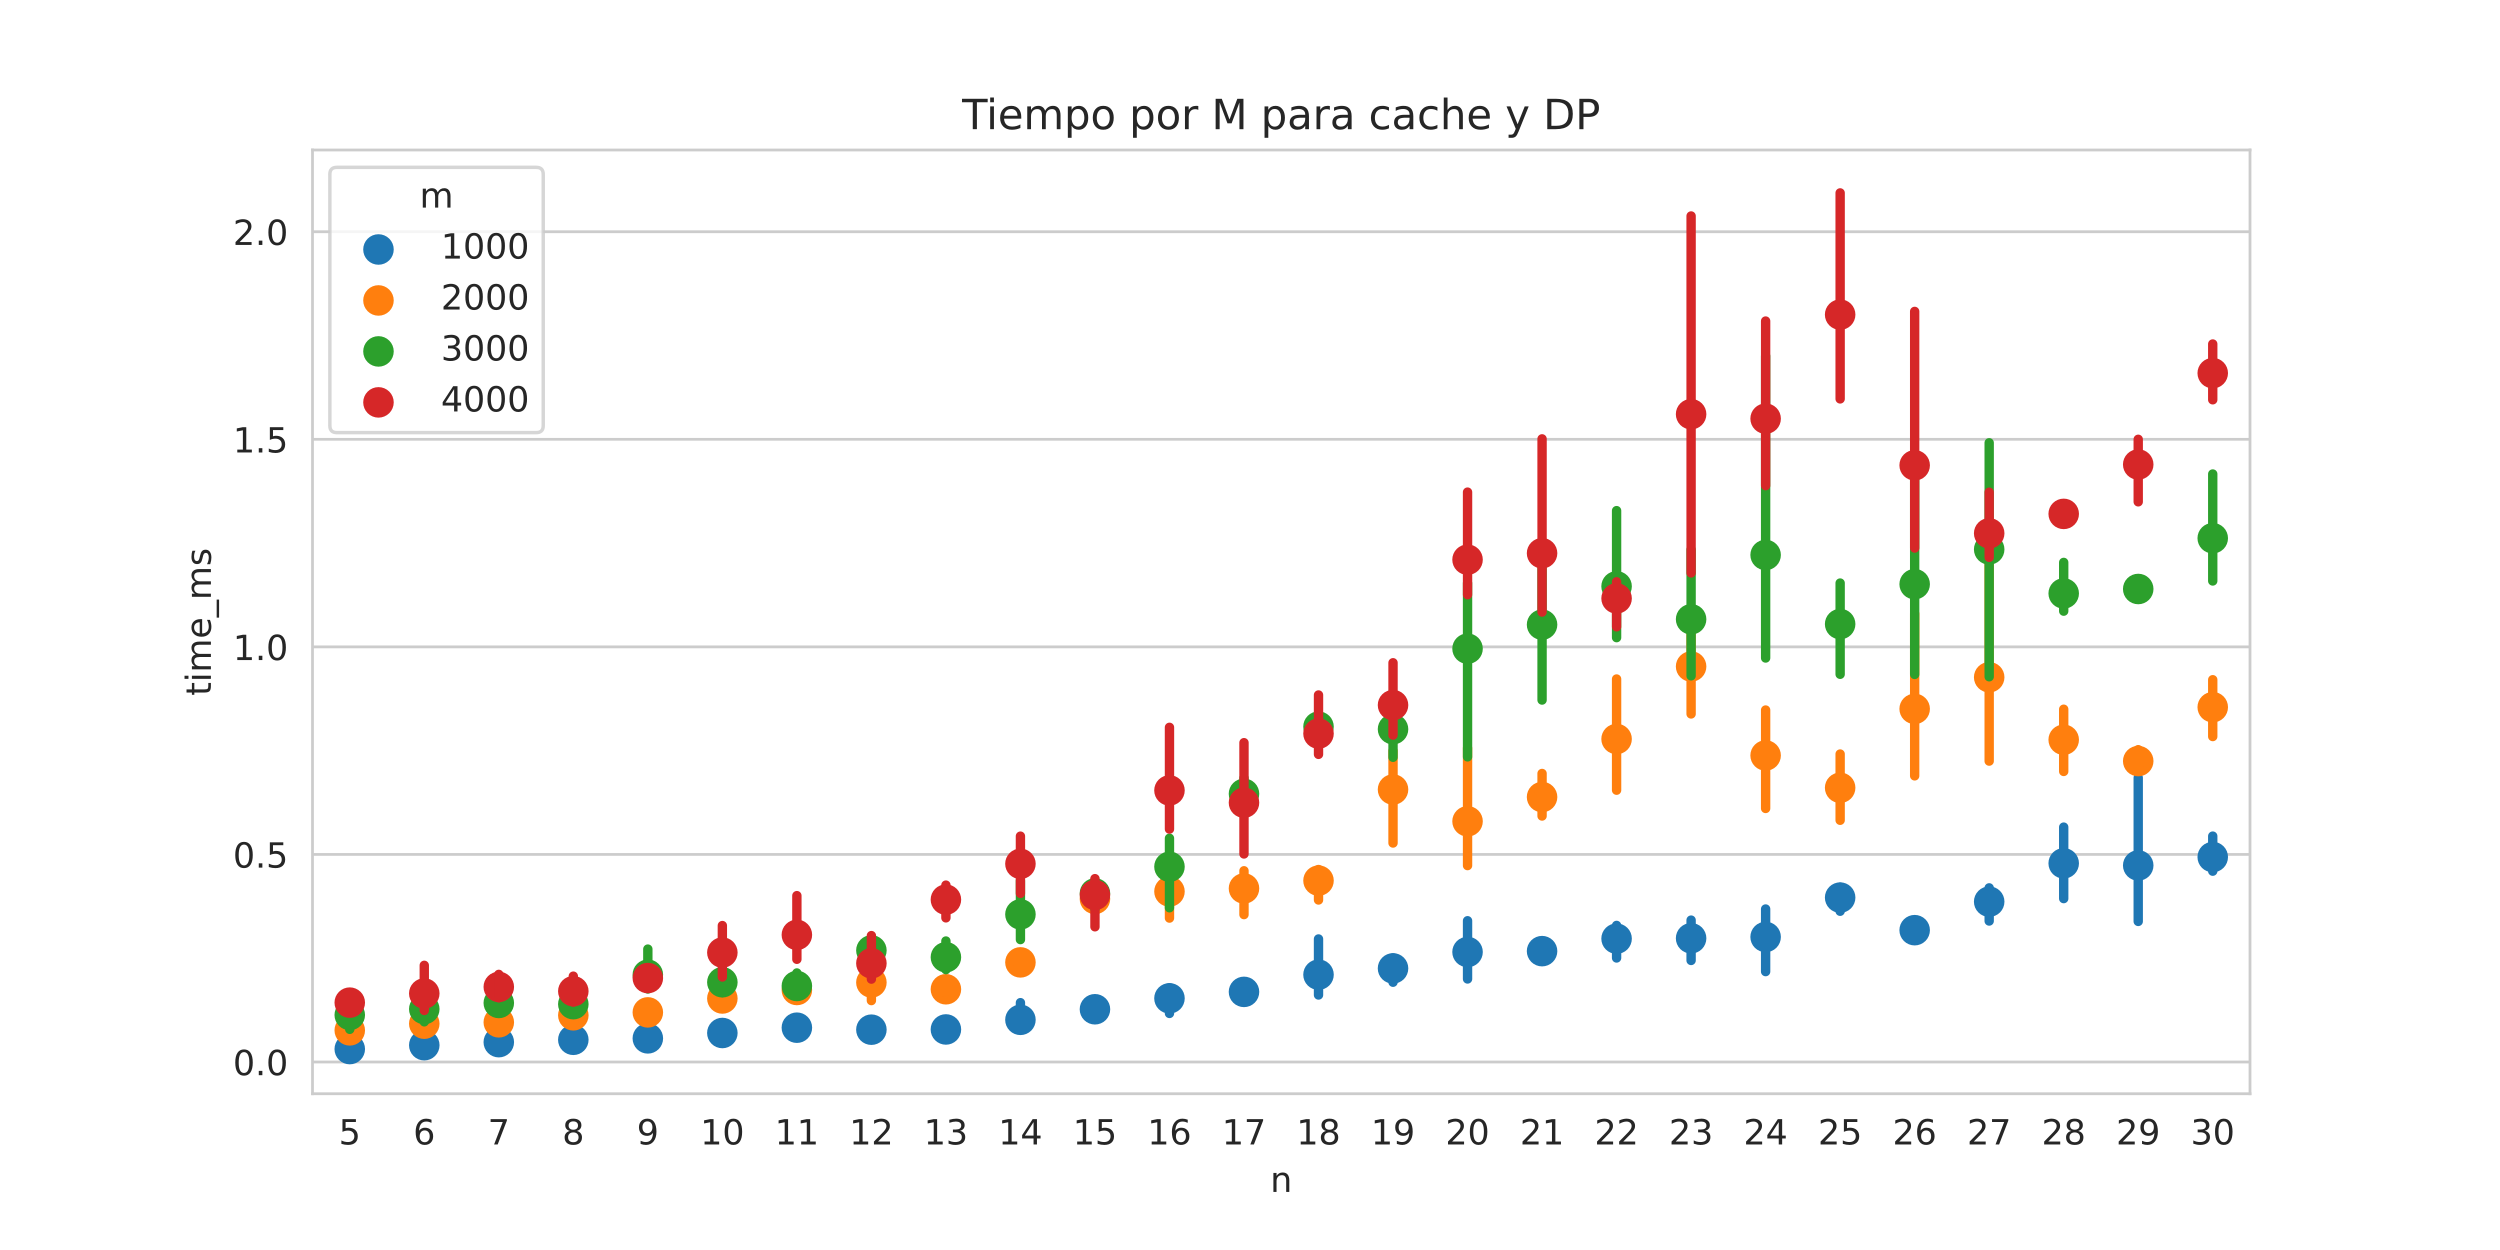 <?xml version="1.0" encoding="utf-8" standalone="no"?>
<!DOCTYPE svg PUBLIC "-//W3C//DTD SVG 1.1//EN"
  "http://www.w3.org/Graphics/SVG/1.1/DTD/svg11.dtd">
<!-- Created with matplotlib (https://matplotlib.org/) -->
<svg height="360pt" version="1.1" viewBox="0 0 720 360" width="720pt" xmlns="http://www.w3.org/2000/svg" xmlns:xlink="http://www.w3.org/1999/xlink">
 <defs>
  <style type="text/css">*{stroke-linecap:butt;stroke-linejoin:round;}</style>
 </defs>
 <g id="figure_1">
  <g id="patch_1">
   <path d="M 0 360 
L 720 360 
L 720 0 
L 0 0 
z
" style="fill:#ffffff;"/>
  </g>
  <g id="axes_1">
   <g id="patch_2">
    <path d="M 90 315 
L 648 315 
L 648 43.2 
L 90 43.2 
z
" style="fill:#ffffff;"/>
   </g>
   <g id="matplotlib.axis_1">
    <g id="xtick_1">
     <g id="text_1">
      <!-- 5 -->
      <g style="fill:#262626;" transform="translate(97.55 329.598)scale(0.1 -0.1)">
       <defs>
        <path d="M 10.797 72.906 
L 49.516 72.906 
L 49.516 64.594 
L 19.828 64.594 
L 19.828 46.734 
Q 21.969 47.469 24.109 47.828 
Q 26.266 48.188 28.422 48.188 
Q 40.625 48.188 47.75 41.5 
Q 54.891 34.812 54.891 23.391 
Q 54.891 11.625 47.562 5.094 
Q 40.234 -1.422 26.906 -1.422 
Q 22.312 -1.422 17.547 -0.641 
Q 12.797 0.141 7.719 1.703 
L 7.719 11.625 
Q 12.109 9.234 16.797 8.062 
Q 21.484 6.891 26.703 6.891 
Q 35.156 6.891 40.078 11.328 
Q 45.016 15.766 45.016 23.391 
Q 45.016 31 40.078 35.438 
Q 35.156 39.891 26.703 39.891 
Q 22.75 39.891 18.812 39.016 
Q 14.891 38.141 10.797 36.281 
z
" id="DejaVuSans-53"/>
       </defs>
       <use xlink:href="#DejaVuSans-53"/>
      </g>
     </g>
    </g>
    <g id="xtick_2">
     <g id="text_2">
      <!-- 6 -->
      <g style="fill:#262626;" transform="translate(119.011 329.598)scale(0.1 -0.1)">
       <defs>
        <path d="M 33.016 40.375 
Q 26.375 40.375 22.484 35.828 
Q 18.609 31.297 18.609 23.391 
Q 18.609 15.531 22.484 10.953 
Q 26.375 6.391 33.016 6.391 
Q 39.656 6.391 43.531 10.953 
Q 47.406 15.531 47.406 23.391 
Q 47.406 31.297 43.531 35.828 
Q 39.656 40.375 33.016 40.375 
z
M 52.594 71.297 
L 52.594 62.312 
Q 48.875 64.062 45.094 64.984 
Q 41.312 65.922 37.594 65.922 
Q 27.828 65.922 22.672 59.328 
Q 17.531 52.734 16.797 39.406 
Q 19.672 43.656 24.016 45.922 
Q 28.375 48.188 33.594 48.188 
Q 44.578 48.188 50.953 41.516 
Q 57.328 34.859 57.328 23.391 
Q 57.328 12.156 50.688 5.359 
Q 44.047 -1.422 33.016 -1.422 
Q 20.359 -1.422 13.672 8.266 
Q 6.984 17.969 6.984 36.375 
Q 6.984 53.656 15.188 63.938 
Q 23.391 74.219 37.203 74.219 
Q 40.922 74.219 44.703 73.484 
Q 48.484 72.75 52.594 71.297 
z
" id="DejaVuSans-54"/>
       </defs>
       <use xlink:href="#DejaVuSans-54"/>
      </g>
     </g>
    </g>
    <g id="xtick_3">
     <g id="text_3">
      <!-- 7 -->
      <g style="fill:#262626;" transform="translate(140.473 329.598)scale(0.1 -0.1)">
       <defs>
        <path d="M 8.203 72.906 
L 55.078 72.906 
L 55.078 68.703 
L 28.609 0 
L 18.312 0 
L 43.219 64.594 
L 8.203 64.594 
z
" id="DejaVuSans-55"/>
       </defs>
       <use xlink:href="#DejaVuSans-55"/>
      </g>
     </g>
    </g>
    <g id="xtick_4">
     <g id="text_4">
      <!-- 8 -->
      <g style="fill:#262626;" transform="translate(161.934 329.598)scale(0.1 -0.1)">
       <defs>
        <path d="M 31.781 34.625 
Q 24.75 34.625 20.719 30.859 
Q 16.703 27.094 16.703 20.516 
Q 16.703 13.922 20.719 10.156 
Q 24.75 6.391 31.781 6.391 
Q 38.812 6.391 42.859 10.172 
Q 46.922 13.969 46.922 20.516 
Q 46.922 27.094 42.891 30.859 
Q 38.875 34.625 31.781 34.625 
z
M 21.922 38.812 
Q 15.578 40.375 12.031 44.719 
Q 8.5 49.078 8.5 55.328 
Q 8.5 64.062 14.719 69.141 
Q 20.953 74.219 31.781 74.219 
Q 42.672 74.219 48.875 69.141 
Q 55.078 64.062 55.078 55.328 
Q 55.078 49.078 51.531 44.719 
Q 48 40.375 41.703 38.812 
Q 48.828 37.156 52.797 32.312 
Q 56.781 27.484 56.781 20.516 
Q 56.781 9.906 50.312 4.234 
Q 43.844 -1.422 31.781 -1.422 
Q 19.734 -1.422 13.25 4.234 
Q 6.781 9.906 6.781 20.516 
Q 6.781 27.484 10.781 32.312 
Q 14.797 37.156 21.922 38.812 
z
M 18.312 54.391 
Q 18.312 48.734 21.844 45.562 
Q 25.391 42.391 31.781 42.391 
Q 38.141 42.391 41.719 45.562 
Q 45.312 48.734 45.312 54.391 
Q 45.312 60.062 41.719 63.234 
Q 38.141 66.406 31.781 66.406 
Q 25.391 66.406 21.844 63.234 
Q 18.312 60.062 18.312 54.391 
z
" id="DejaVuSans-56"/>
       </defs>
       <use xlink:href="#DejaVuSans-56"/>
      </g>
     </g>
    </g>
    <g id="xtick_5">
     <g id="text_5">
      <!-- 9 -->
      <g style="fill:#262626;" transform="translate(183.396 329.598)scale(0.1 -0.1)">
       <defs>
        <path d="M 10.984 1.516 
L 10.984 10.5 
Q 14.703 8.734 18.5 7.812 
Q 22.312 6.891 25.984 6.891 
Q 35.75 6.891 40.891 13.453 
Q 46.047 20.016 46.781 33.406 
Q 43.953 29.203 39.594 26.953 
Q 35.25 24.703 29.984 24.703 
Q 19.047 24.703 12.672 31.312 
Q 6.297 37.938 6.297 49.422 
Q 6.297 60.641 12.938 67.422 
Q 19.578 74.219 30.609 74.219 
Q 43.266 74.219 49.922 64.516 
Q 56.594 54.828 56.594 36.375 
Q 56.594 19.141 48.406 8.859 
Q 40.234 -1.422 26.422 -1.422 
Q 22.703 -1.422 18.891 -0.688 
Q 15.094 0.047 10.984 1.516 
z
M 30.609 32.422 
Q 37.25 32.422 41.125 36.953 
Q 45.016 41.5 45.016 49.422 
Q 45.016 57.281 41.125 61.844 
Q 37.25 66.406 30.609 66.406 
Q 23.969 66.406 20.094 61.844 
Q 16.219 57.281 16.219 49.422 
Q 16.219 41.5 20.094 36.953 
Q 23.969 32.422 30.609 32.422 
z
" id="DejaVuSans-57"/>
       </defs>
       <use xlink:href="#DejaVuSans-57"/>
      </g>
     </g>
    </g>
    <g id="xtick_6">
     <g id="text_6">
      <!-- 10 -->
      <g style="fill:#262626;" transform="translate(201.676 329.598)scale(0.1 -0.1)">
       <defs>
        <path d="M 12.406 8.297 
L 28.516 8.297 
L 28.516 63.922 
L 10.984 60.406 
L 10.984 69.391 
L 28.422 72.906 
L 38.281 72.906 
L 38.281 8.297 
L 54.391 8.297 
L 54.391 0 
L 12.406 0 
z
" id="DejaVuSans-49"/>
        <path d="M 31.781 66.406 
Q 24.172 66.406 20.328 58.906 
Q 16.5 51.422 16.5 36.375 
Q 16.5 21.391 20.328 13.891 
Q 24.172 6.391 31.781 6.391 
Q 39.453 6.391 43.281 13.891 
Q 47.125 21.391 47.125 36.375 
Q 47.125 51.422 43.281 58.906 
Q 39.453 66.406 31.781 66.406 
z
M 31.781 74.219 
Q 44.047 74.219 50.516 64.516 
Q 56.984 54.828 56.984 36.375 
Q 56.984 17.969 50.516 8.266 
Q 44.047 -1.422 31.781 -1.422 
Q 19.531 -1.422 13.062 8.266 
Q 6.594 17.969 6.594 36.375 
Q 6.594 54.828 13.062 64.516 
Q 19.531 74.219 31.781 74.219 
z
" id="DejaVuSans-48"/>
       </defs>
       <use xlink:href="#DejaVuSans-49"/>
       <use x="63.623" xlink:href="#DejaVuSans-48"/>
      </g>
     </g>
    </g>
    <g id="xtick_7">
     <g id="text_7">
      <!-- 11 -->
      <g style="fill:#262626;" transform="translate(223.137 329.598)scale(0.1 -0.1)">
       <use xlink:href="#DejaVuSans-49"/>
       <use x="63.623" xlink:href="#DejaVuSans-49"/>
      </g>
     </g>
    </g>
    <g id="xtick_8">
     <g id="text_8">
      <!-- 12 -->
      <g style="fill:#262626;" transform="translate(244.599 329.598)scale(0.1 -0.1)">
       <defs>
        <path d="M 19.188 8.297 
L 53.609 8.297 
L 53.609 0 
L 7.328 0 
L 7.328 8.297 
Q 12.938 14.109 22.625 23.891 
Q 32.328 33.688 34.812 36.531 
Q 39.547 41.844 41.422 45.531 
Q 43.312 49.219 43.312 52.781 
Q 43.312 58.594 39.234 62.25 
Q 35.156 65.922 28.609 65.922 
Q 23.969 65.922 18.812 64.312 
Q 13.672 62.703 7.812 59.422 
L 7.812 69.391 
Q 13.766 71.781 18.938 73 
Q 24.125 74.219 28.422 74.219 
Q 39.75 74.219 46.484 68.547 
Q 53.219 62.891 53.219 53.422 
Q 53.219 48.922 51.531 44.891 
Q 49.859 40.875 45.406 35.406 
Q 44.188 33.984 37.641 27.219 
Q 31.109 20.453 19.188 8.297 
z
" id="DejaVuSans-50"/>
       </defs>
       <use xlink:href="#DejaVuSans-49"/>
       <use x="63.623" xlink:href="#DejaVuSans-50"/>
      </g>
     </g>
    </g>
    <g id="xtick_9">
     <g id="text_9">
      <!-- 13 -->
      <g style="fill:#262626;" transform="translate(266.061 329.598)scale(0.1 -0.1)">
       <defs>
        <path d="M 40.578 39.312 
Q 47.656 37.797 51.625 33 
Q 55.609 28.219 55.609 21.188 
Q 55.609 10.406 48.188 4.484 
Q 40.766 -1.422 27.094 -1.422 
Q 22.516 -1.422 17.656 -0.516 
Q 12.797 0.391 7.625 2.203 
L 7.625 11.719 
Q 11.719 9.328 16.594 8.109 
Q 21.484 6.891 26.812 6.891 
Q 36.078 6.891 40.938 10.547 
Q 45.797 14.203 45.797 21.188 
Q 45.797 27.641 41.281 31.266 
Q 36.766 34.906 28.719 34.906 
L 20.219 34.906 
L 20.219 43.016 
L 29.109 43.016 
Q 36.375 43.016 40.234 45.922 
Q 44.094 48.828 44.094 54.297 
Q 44.094 59.906 40.109 62.906 
Q 36.141 65.922 28.719 65.922 
Q 24.656 65.922 20.016 65.031 
Q 15.375 64.156 9.812 62.312 
L 9.812 71.094 
Q 15.438 72.656 20.344 73.438 
Q 25.25 74.219 29.594 74.219 
Q 40.828 74.219 47.359 69.109 
Q 53.906 64.016 53.906 55.328 
Q 53.906 49.266 50.438 45.094 
Q 46.969 40.922 40.578 39.312 
z
" id="DejaVuSans-51"/>
       </defs>
       <use xlink:href="#DejaVuSans-49"/>
       <use x="63.623" xlink:href="#DejaVuSans-51"/>
      </g>
     </g>
    </g>
    <g id="xtick_10">
     <g id="text_10">
      <!-- 14 -->
      <g style="fill:#262626;" transform="translate(287.522 329.598)scale(0.1 -0.1)">
       <defs>
        <path d="M 37.797 64.312 
L 12.891 25.391 
L 37.797 25.391 
z
M 35.203 72.906 
L 47.609 72.906 
L 47.609 25.391 
L 58.016 25.391 
L 58.016 17.188 
L 47.609 17.188 
L 47.609 0 
L 37.797 0 
L 37.797 17.188 
L 4.891 17.188 
L 4.891 26.703 
z
" id="DejaVuSans-52"/>
       </defs>
       <use xlink:href="#DejaVuSans-49"/>
       <use x="63.623" xlink:href="#DejaVuSans-52"/>
      </g>
     </g>
    </g>
    <g id="xtick_11">
     <g id="text_11">
      <!-- 15 -->
      <g style="fill:#262626;" transform="translate(308.984 329.598)scale(0.1 -0.1)">
       <use xlink:href="#DejaVuSans-49"/>
       <use x="63.623" xlink:href="#DejaVuSans-53"/>
      </g>
     </g>
    </g>
    <g id="xtick_12">
     <g id="text_12">
      <!-- 16 -->
      <g style="fill:#262626;" transform="translate(330.445 329.598)scale(0.1 -0.1)">
       <use xlink:href="#DejaVuSans-49"/>
       <use x="63.623" xlink:href="#DejaVuSans-54"/>
      </g>
     </g>
    </g>
    <g id="xtick_13">
     <g id="text_13">
      <!-- 17 -->
      <g style="fill:#262626;" transform="translate(351.907 329.598)scale(0.1 -0.1)">
       <use xlink:href="#DejaVuSans-49"/>
       <use x="63.623" xlink:href="#DejaVuSans-55"/>
      </g>
     </g>
    </g>
    <g id="xtick_14">
     <g id="text_14">
      <!-- 18 -->
      <g style="fill:#262626;" transform="translate(373.368 329.598)scale(0.1 -0.1)">
       <use xlink:href="#DejaVuSans-49"/>
       <use x="63.623" xlink:href="#DejaVuSans-56"/>
      </g>
     </g>
    </g>
    <g id="xtick_15">
     <g id="text_15">
      <!-- 19 -->
      <g style="fill:#262626;" transform="translate(394.83 329.598)scale(0.1 -0.1)">
       <use xlink:href="#DejaVuSans-49"/>
       <use x="63.623" xlink:href="#DejaVuSans-57"/>
      </g>
     </g>
    </g>
    <g id="xtick_16">
     <g id="text_16">
      <!-- 20 -->
      <g style="fill:#262626;" transform="translate(416.291 329.598)scale(0.1 -0.1)">
       <use xlink:href="#DejaVuSans-50"/>
       <use x="63.623" xlink:href="#DejaVuSans-48"/>
      </g>
     </g>
    </g>
    <g id="xtick_17">
     <g id="text_17">
      <!-- 21 -->
      <g style="fill:#262626;" transform="translate(437.753 329.598)scale(0.1 -0.1)">
       <use xlink:href="#DejaVuSans-50"/>
       <use x="63.623" xlink:href="#DejaVuSans-49"/>
      </g>
     </g>
    </g>
    <g id="xtick_18">
     <g id="text_18">
      <!-- 22 -->
      <g style="fill:#262626;" transform="translate(459.214 329.598)scale(0.1 -0.1)">
       <use xlink:href="#DejaVuSans-50"/>
       <use x="63.623" xlink:href="#DejaVuSans-50"/>
      </g>
     </g>
    </g>
    <g id="xtick_19">
     <g id="text_19">
      <!-- 23 -->
      <g style="fill:#262626;" transform="translate(480.676 329.598)scale(0.1 -0.1)">
       <use xlink:href="#DejaVuSans-50"/>
       <use x="63.623" xlink:href="#DejaVuSans-51"/>
      </g>
     </g>
    </g>
    <g id="xtick_20">
     <g id="text_20">
      <!-- 24 -->
      <g style="fill:#262626;" transform="translate(502.137 329.598)scale(0.1 -0.1)">
       <use xlink:href="#DejaVuSans-50"/>
       <use x="63.623" xlink:href="#DejaVuSans-52"/>
      </g>
     </g>
    </g>
    <g id="xtick_21">
     <g id="text_21">
      <!-- 25 -->
      <g style="fill:#262626;" transform="translate(523.599 329.598)scale(0.1 -0.1)">
       <use xlink:href="#DejaVuSans-50"/>
       <use x="63.623" xlink:href="#DejaVuSans-53"/>
      </g>
     </g>
    </g>
    <g id="xtick_22">
     <g id="text_22">
      <!-- 26 -->
      <g style="fill:#262626;" transform="translate(545.061 329.598)scale(0.1 -0.1)">
       <use xlink:href="#DejaVuSans-50"/>
       <use x="63.623" xlink:href="#DejaVuSans-54"/>
      </g>
     </g>
    </g>
    <g id="xtick_23">
     <g id="text_23">
      <!-- 27 -->
      <g style="fill:#262626;" transform="translate(566.522 329.598)scale(0.1 -0.1)">
       <use xlink:href="#DejaVuSans-50"/>
       <use x="63.623" xlink:href="#DejaVuSans-55"/>
      </g>
     </g>
    </g>
    <g id="xtick_24">
     <g id="text_24">
      <!-- 28 -->
      <g style="fill:#262626;" transform="translate(587.984 329.598)scale(0.1 -0.1)">
       <use xlink:href="#DejaVuSans-50"/>
       <use x="63.623" xlink:href="#DejaVuSans-56"/>
      </g>
     </g>
    </g>
    <g id="xtick_25">
     <g id="text_25">
      <!-- 29 -->
      <g style="fill:#262626;" transform="translate(609.445 329.598)scale(0.1 -0.1)">
       <use xlink:href="#DejaVuSans-50"/>
       <use x="63.623" xlink:href="#DejaVuSans-57"/>
      </g>
     </g>
    </g>
    <g id="xtick_26">
     <g id="text_26">
      <!-- 30 -->
      <g style="fill:#262626;" transform="translate(630.907 329.598)scale(0.1 -0.1)">
       <use xlink:href="#DejaVuSans-51"/>
       <use x="63.623" xlink:href="#DejaVuSans-48"/>
      </g>
     </g>
    </g>
    <g id="text_27">
     <!-- n -->
     <g style="fill:#262626;" transform="translate(365.831 343.277)scale(0.1 -0.1)">
      <defs>
       <path d="M 54.891 33.016 
L 54.891 0 
L 45.906 0 
L 45.906 32.719 
Q 45.906 40.484 42.875 44.328 
Q 39.844 48.188 33.797 48.188 
Q 26.516 48.188 22.312 43.547 
Q 18.109 38.922 18.109 30.906 
L 18.109 0 
L 9.078 0 
L 9.078 54.688 
L 18.109 54.688 
L 18.109 46.188 
Q 21.344 51.125 25.703 53.562 
Q 30.078 56 35.797 56 
Q 45.219 56 50.047 50.172 
Q 54.891 44.344 54.891 33.016 
z
" id="DejaVuSans-110"/>
      </defs>
      <use xlink:href="#DejaVuSans-110"/>
     </g>
    </g>
   </g>
   <g id="matplotlib.axis_2">
    <g id="ytick_1">
     <g id="line2d_1">
      <path clip-path="url(#pd066e04627)" d="M 90 305.855 
L 648 305.855 
" style="fill:none;stroke:#cccccc;stroke-linecap:round;stroke-width:0.8;"/>
     </g>
     <g id="text_28">
      <!-- 0.0 -->
      <g style="fill:#262626;" transform="translate(67.097 309.654)scale(0.1 -0.1)">
       <defs>
        <path d="M 10.688 12.406 
L 21 12.406 
L 21 0 
L 10.688 0 
z
" id="DejaVuSans-46"/>
       </defs>
       <use xlink:href="#DejaVuSans-48"/>
       <use x="63.623" xlink:href="#DejaVuSans-46"/>
       <use x="95.41" xlink:href="#DejaVuSans-48"/>
      </g>
     </g>
    </g>
    <g id="ytick_2">
     <g id="line2d_2">
      <path clip-path="url(#pd066e04627)" d="M 90 246.076 
L 648 246.076 
" style="fill:none;stroke:#cccccc;stroke-linecap:round;stroke-width:0.8;"/>
     </g>
     <g id="text_29">
      <!-- 0.5 -->
      <g style="fill:#262626;" transform="translate(67.097 249.876)scale(0.1 -0.1)">
       <use xlink:href="#DejaVuSans-48"/>
       <use x="63.623" xlink:href="#DejaVuSans-46"/>
       <use x="95.41" xlink:href="#DejaVuSans-53"/>
      </g>
     </g>
    </g>
    <g id="ytick_3">
     <g id="line2d_3">
      <path clip-path="url(#pd066e04627)" d="M 90 186.298 
L 648 186.298 
" style="fill:none;stroke:#cccccc;stroke-linecap:round;stroke-width:0.8;"/>
     </g>
     <g id="text_30">
      <!-- 1.0 -->
      <g style="fill:#262626;" transform="translate(67.097 190.097)scale(0.1 -0.1)">
       <use xlink:href="#DejaVuSans-49"/>
       <use x="63.623" xlink:href="#DejaVuSans-46"/>
       <use x="95.41" xlink:href="#DejaVuSans-48"/>
      </g>
     </g>
    </g>
    <g id="ytick_4">
     <g id="line2d_4">
      <path clip-path="url(#pd066e04627)" d="M 90 126.52 
L 648 126.52 
" style="fill:none;stroke:#cccccc;stroke-linecap:round;stroke-width:0.8;"/>
     </g>
     <g id="text_31">
      <!-- 1.5 -->
      <g style="fill:#262626;" transform="translate(67.097 130.319)scale(0.1 -0.1)">
       <use xlink:href="#DejaVuSans-49"/>
       <use x="63.623" xlink:href="#DejaVuSans-46"/>
       <use x="95.41" xlink:href="#DejaVuSans-53"/>
      </g>
     </g>
    </g>
    <g id="ytick_5">
     <g id="line2d_5">
      <path clip-path="url(#pd066e04627)" d="M 90 66.741 
L 648 66.741 
" style="fill:none;stroke:#cccccc;stroke-linecap:round;stroke-width:0.8;"/>
     </g>
     <g id="text_32">
      <!-- 2.0 -->
      <g style="fill:#262626;" transform="translate(67.097 70.541)scale(0.1 -0.1)">
       <use xlink:href="#DejaVuSans-50"/>
       <use x="63.623" xlink:href="#DejaVuSans-46"/>
       <use x="95.41" xlink:href="#DejaVuSans-48"/>
      </g>
     </g>
    </g>
    <g id="text_33">
     <!-- time_ms -->
     <g style="fill:#262626;" transform="translate(60.739 200.371)rotate(-90)scale(0.1 -0.1)">
      <defs>
       <path d="M 18.312 70.219 
L 18.312 54.688 
L 36.812 54.688 
L 36.812 47.703 
L 18.312 47.703 
L 18.312 18.016 
Q 18.312 11.328 20.141 9.422 
Q 21.969 7.516 27.594 7.516 
L 36.812 7.516 
L 36.812 0 
L 27.594 0 
Q 17.188 0 13.234 3.875 
Q 9.281 7.766 9.281 18.016 
L 9.281 47.703 
L 2.688 47.703 
L 2.688 54.688 
L 9.281 54.688 
L 9.281 70.219 
z
" id="DejaVuSans-116"/>
       <path d="M 9.422 54.688 
L 18.406 54.688 
L 18.406 0 
L 9.422 0 
z
M 9.422 75.984 
L 18.406 75.984 
L 18.406 64.594 
L 9.422 64.594 
z
" id="DejaVuSans-105"/>
       <path d="M 52 44.188 
Q 55.375 50.25 60.062 53.125 
Q 64.75 56 71.094 56 
Q 79.641 56 84.281 50.016 
Q 88.922 44.047 88.922 33.016 
L 88.922 0 
L 79.891 0 
L 79.891 32.719 
Q 79.891 40.578 77.094 44.375 
Q 74.312 48.188 68.609 48.188 
Q 61.625 48.188 57.562 43.547 
Q 53.516 38.922 53.516 30.906 
L 53.516 0 
L 44.484 0 
L 44.484 32.719 
Q 44.484 40.625 41.703 44.406 
Q 38.922 48.188 33.109 48.188 
Q 26.219 48.188 22.156 43.531 
Q 18.109 38.875 18.109 30.906 
L 18.109 0 
L 9.078 0 
L 9.078 54.688 
L 18.109 54.688 
L 18.109 46.188 
Q 21.188 51.219 25.484 53.609 
Q 29.781 56 35.688 56 
Q 41.656 56 45.828 52.969 
Q 50 49.953 52 44.188 
z
" id="DejaVuSans-109"/>
       <path d="M 56.203 29.594 
L 56.203 25.203 
L 14.891 25.203 
Q 15.484 15.922 20.484 11.062 
Q 25.484 6.203 34.422 6.203 
Q 39.594 6.203 44.453 7.469 
Q 49.312 8.734 54.109 11.281 
L 54.109 2.781 
Q 49.266 0.734 44.188 -0.344 
Q 39.109 -1.422 33.891 -1.422 
Q 20.797 -1.422 13.156 6.188 
Q 5.516 13.812 5.516 26.812 
Q 5.516 40.234 12.766 48.109 
Q 20.016 56 32.328 56 
Q 43.359 56 49.781 48.891 
Q 56.203 41.797 56.203 29.594 
z
M 47.219 32.234 
Q 47.125 39.594 43.094 43.984 
Q 39.062 48.391 32.422 48.391 
Q 24.906 48.391 20.391 44.141 
Q 15.875 39.891 15.188 32.172 
z
" id="DejaVuSans-101"/>
       <path d="M 50.984 -16.609 
L 50.984 -23.578 
L -0.984 -23.578 
L -0.984 -16.609 
z
" id="DejaVuSans-95"/>
       <path d="M 44.281 53.078 
L 44.281 44.578 
Q 40.484 46.531 36.375 47.5 
Q 32.281 48.484 27.875 48.484 
Q 21.188 48.484 17.844 46.438 
Q 14.5 44.391 14.5 40.281 
Q 14.5 37.156 16.891 35.375 
Q 19.281 33.594 26.516 31.984 
L 29.594 31.297 
Q 39.156 29.25 43.188 25.516 
Q 47.219 21.781 47.219 15.094 
Q 47.219 7.469 41.188 3.016 
Q 35.156 -1.422 24.609 -1.422 
Q 20.219 -1.422 15.453 -0.562 
Q 10.688 0.297 5.422 2 
L 5.422 11.281 
Q 10.406 8.688 15.234 7.391 
Q 20.062 6.109 24.812 6.109 
Q 31.156 6.109 34.562 8.281 
Q 37.984 10.453 37.984 14.406 
Q 37.984 18.062 35.516 20.016 
Q 33.062 21.969 24.703 23.781 
L 21.578 24.516 
Q 13.234 26.266 9.516 29.906 
Q 5.812 33.547 5.812 39.891 
Q 5.812 47.609 11.281 51.797 
Q 16.75 56 26.812 56 
Q 31.781 56 36.172 55.266 
Q 40.578 54.547 44.281 53.078 
z
" id="DejaVuSans-115"/>
      </defs>
      <use xlink:href="#DejaVuSans-116"/>
      <use x="39.209" xlink:href="#DejaVuSans-105"/>
      <use x="66.992" xlink:href="#DejaVuSans-109"/>
      <use x="164.404" xlink:href="#DejaVuSans-101"/>
      <use x="225.928" xlink:href="#DejaVuSans-95"/>
      <use x="275.928" xlink:href="#DejaVuSans-109"/>
      <use x="373.34" xlink:href="#DejaVuSans-115"/>
     </g>
    </g>
   </g>
   <g id="PathCollection_1">
    <defs>
     <path d="M 0 3.384 
C 0.897 3.384 1.758 3.027 2.393 2.393 
C 3.027 1.758 3.384 0.897 3.384 0 
C 3.384 -0.897 3.027 -1.758 2.393 -2.393 
C 1.758 -3.027 0.897 -3.384 0 -3.384 
C -0.897 -3.384 -1.758 -3.027 -2.393 -2.393 
C -3.027 -1.758 -3.384 -0.897 -3.384 0 
C -3.384 0.897 -3.027 1.758 -2.393 2.393 
C -1.758 3.027 -0.897 3.384 0 3.384 
z
" id="m027f67fdf8" style="stroke:#1f77b4;stroke-width:2.025;"/>
    </defs>
    <g clip-path="url(#pd066e04627)">
     <use style="fill:#1f77b4;stroke:#1f77b4;stroke-width:2.025;" x="100.731" xlink:href="#m027f67fdf8" y="302.132"/>
     <use style="fill:#1f77b4;stroke:#1f77b4;stroke-width:2.025;" x="122.192" xlink:href="#m027f67fdf8" y="301.017"/>
     <use style="fill:#1f77b4;stroke:#1f77b4;stroke-width:2.025;" x="143.654" xlink:href="#m027f67fdf8" y="300.14"/>
     <use style="fill:#1f77b4;stroke:#1f77b4;stroke-width:2.025;" x="165.115" xlink:href="#m027f67fdf8" y="299.461"/>
     <use style="fill:#1f77b4;stroke:#1f77b4;stroke-width:2.025;" x="186.577" xlink:href="#m027f67fdf8" y="299.05"/>
     <use style="fill:#1f77b4;stroke:#1f77b4;stroke-width:2.025;" x="208.038" xlink:href="#m027f67fdf8" y="297.503"/>
     <use style="fill:#1f77b4;stroke:#1f77b4;stroke-width:2.025;" x="229.5" xlink:href="#m027f67fdf8" y="295.976"/>
     <use style="fill:#1f77b4;stroke:#1f77b4;stroke-width:2.025;" x="250.962" xlink:href="#m027f67fdf8" y="296.549"/>
     <use style="fill:#1f77b4;stroke:#1f77b4;stroke-width:2.025;" x="272.423" xlink:href="#m027f67fdf8" y="296.483"/>
     <use style="fill:#1f77b4;stroke:#1f77b4;stroke-width:2.025;" x="293.885" xlink:href="#m027f67fdf8" y="293.711"/>
     <use style="fill:#1f77b4;stroke:#1f77b4;stroke-width:2.025;" x="315.346" xlink:href="#m027f67fdf8" y="290.669"/>
     <use style="fill:#1f77b4;stroke:#1f77b4;stroke-width:2.025;" x="336.808" xlink:href="#m027f67fdf8" y="287.519"/>
     <use style="fill:#1f77b4;stroke:#1f77b4;stroke-width:2.025;" x="358.269" xlink:href="#m027f67fdf8" y="285.661"/>
     <use style="fill:#1f77b4;stroke:#1f77b4;stroke-width:2.025;" x="379.731" xlink:href="#m027f67fdf8" y="280.708"/>
     <use style="fill:#1f77b4;stroke:#1f77b4;stroke-width:2.025;" x="401.192" xlink:href="#m027f67fdf8" y="278.897"/>
     <use style="fill:#1f77b4;stroke:#1f77b4;stroke-width:2.025;" x="422.654" xlink:href="#m027f67fdf8" y="274.176"/>
     <use style="fill:#1f77b4;stroke:#1f77b4;stroke-width:2.025;" x="444.115" xlink:href="#m027f67fdf8" y="273.929"/>
     <use style="fill:#1f77b4;stroke:#1f77b4;stroke-width:2.025;" x="465.577" xlink:href="#m027f67fdf8" y="270.33"/>
     <use style="fill:#1f77b4;stroke:#1f77b4;stroke-width:2.025;" x="487.038" xlink:href="#m027f67fdf8" y="270.22"/>
     <use style="fill:#1f77b4;stroke:#1f77b4;stroke-width:2.025;" x="508.5" xlink:href="#m027f67fdf8" y="269.845"/>
     <use style="fill:#1f77b4;stroke:#1f77b4;stroke-width:2.025;" x="529.962" xlink:href="#m027f67fdf8" y="258.507"/>
     <use style="fill:#1f77b4;stroke:#1f77b4;stroke-width:2.025;" x="551.423" xlink:href="#m027f67fdf8" y="267.891"/>
     <use style="fill:#1f77b4;stroke:#1f77b4;stroke-width:2.025;" x="572.885" xlink:href="#m027f67fdf8" y="259.678"/>
     <use style="fill:#1f77b4;stroke:#1f77b4;stroke-width:2.025;" x="594.346" xlink:href="#m027f67fdf8" y="248.638"/>
     <use style="fill:#1f77b4;stroke:#1f77b4;stroke-width:2.025;" x="615.808" xlink:href="#m027f67fdf8" y="249.248"/>
     <use style="fill:#1f77b4;stroke:#1f77b4;stroke-width:2.025;" x="637.269" xlink:href="#m027f67fdf8" y="246.829"/>
    </g>
   </g>
   <g id="line2d_6">
    <path clip-path="url(#pd066e04627)" d="M 100.731 302.645 
L 100.731 301.39 
" style="fill:none;stroke:#1f77b4;stroke-linecap:round;stroke-width:2.7;"/>
   </g>
   <g id="line2d_7">
    <path clip-path="url(#pd066e04627)" d="M 122.192 301.805 
L 122.192 300.228 
" style="fill:none;stroke:#1f77b4;stroke-linecap:round;stroke-width:2.7;"/>
   </g>
   <g id="line2d_8">
    <path clip-path="url(#pd066e04627)" d="M 143.654 301.272 
L 143.654 298.401 
" style="fill:none;stroke:#1f77b4;stroke-linecap:round;stroke-width:2.7;"/>
   </g>
   <g id="line2d_9">
    <path clip-path="url(#pd066e04627)" d="M 165.115 300.249 
L 165.115 298.553 
" style="fill:none;stroke:#1f77b4;stroke-linecap:round;stroke-width:2.7;"/>
   </g>
   <g id="line2d_10">
    <path clip-path="url(#pd066e04627)" d="M 186.577 299.845 
L 186.577 297.65 
" style="fill:none;stroke:#1f77b4;stroke-linecap:round;stroke-width:2.7;"/>
   </g>
   <g id="line2d_11">
    <path clip-path="url(#pd066e04627)" d="M 208.038 298.11 
L 208.038 296.915 
" style="fill:none;stroke:#1f77b4;stroke-linecap:round;stroke-width:2.7;"/>
   </g>
   <g id="line2d_12">
    <path clip-path="url(#pd066e04627)" d="M 229.5 296.432 
L 229.5 295.668 
" style="fill:none;stroke:#1f77b4;stroke-linecap:round;stroke-width:2.7;"/>
   </g>
   <g id="line2d_13">
    <path clip-path="url(#pd066e04627)" d="M 250.962 298.205 
L 250.962 295.011 
" style="fill:none;stroke:#1f77b4;stroke-linecap:round;stroke-width:2.7;"/>
   </g>
   <g id="line2d_14">
    <path clip-path="url(#pd066e04627)" d="M 272.423 297.321 
L 272.423 295.531 
" style="fill:none;stroke:#1f77b4;stroke-linecap:round;stroke-width:2.7;"/>
   </g>
   <g id="line2d_15">
    <path clip-path="url(#pd066e04627)" d="M 293.885 296.566 
L 293.885 288.764 
" style="fill:none;stroke:#1f77b4;stroke-linecap:round;stroke-width:2.7;"/>
   </g>
   <g id="line2d_16">
    <path clip-path="url(#pd066e04627)" d="M 315.346 292.449 
L 315.346 289.392 
" style="fill:none;stroke:#1f77b4;stroke-linecap:round;stroke-width:2.7;"/>
   </g>
   <g id="line2d_17">
    <path clip-path="url(#pd066e04627)" d="M 336.808 291.871 
L 336.808 284.482 
" style="fill:none;stroke:#1f77b4;stroke-linecap:round;stroke-width:2.7;"/>
   </g>
   <g id="line2d_18">
    <path clip-path="url(#pd066e04627)" d="M 358.269 287.269 
L 358.269 284.114 
" style="fill:none;stroke:#1f77b4;stroke-linecap:round;stroke-width:2.7;"/>
   </g>
   <g id="line2d_19">
    <path clip-path="url(#pd066e04627)" d="M 379.731 286.561 
L 379.731 270.42 
" style="fill:none;stroke:#1f77b4;stroke-linecap:round;stroke-width:2.7;"/>
   </g>
   <g id="line2d_20">
    <path clip-path="url(#pd066e04627)" d="M 401.192 282.885 
L 401.192 275.886 
" style="fill:none;stroke:#1f77b4;stroke-linecap:round;stroke-width:2.7;"/>
   </g>
   <g id="line2d_21">
    <path clip-path="url(#pd066e04627)" d="M 422.654 281.944 
L 422.654 265.171 
" style="fill:none;stroke:#1f77b4;stroke-linecap:round;stroke-width:2.7;"/>
   </g>
   <g id="line2d_22">
    <path clip-path="url(#pd066e04627)" d="M 444.115 275.108 
L 444.115 273.128 
" style="fill:none;stroke:#1f77b4;stroke-linecap:round;stroke-width:2.7;"/>
   </g>
   <g id="line2d_23">
    <path clip-path="url(#pd066e04627)" d="M 465.577 275.897 
L 465.577 266.52 
" style="fill:none;stroke:#1f77b4;stroke-linecap:round;stroke-width:2.7;"/>
   </g>
   <g id="line2d_24">
    <path clip-path="url(#pd066e04627)" d="M 487.038 276.609 
L 487.038 264.99 
" style="fill:none;stroke:#1f77b4;stroke-linecap:round;stroke-width:2.7;"/>
   </g>
   <g id="line2d_25">
    <path clip-path="url(#pd066e04627)" d="M 508.5 279.82 
L 508.5 261.792 
" style="fill:none;stroke:#1f77b4;stroke-linecap:round;stroke-width:2.7;"/>
   </g>
   <g id="line2d_26">
    <path clip-path="url(#pd066e04627)" d="M 529.962 262.442 
L 529.962 255.538 
" style="fill:none;stroke:#1f77b4;stroke-linecap:round;stroke-width:2.7;"/>
   </g>
   <g id="line2d_27">
    <path clip-path="url(#pd066e04627)" d="M 551.423 269.999 
L 551.423 266.173 
" style="fill:none;stroke:#1f77b4;stroke-linecap:round;stroke-width:2.7;"/>
   </g>
   <g id="line2d_28">
    <path clip-path="url(#pd066e04627)" d="M 572.885 265.256 
L 572.885 255.704 
" style="fill:none;stroke:#1f77b4;stroke-linecap:round;stroke-width:2.7;"/>
   </g>
   <g id="line2d_29">
    <path clip-path="url(#pd066e04627)" d="M 594.346 258.796 
L 594.346 238.207 
" style="fill:none;stroke:#1f77b4;stroke-linecap:round;stroke-width:2.7;"/>
   </g>
   <g id="line2d_30">
    <path clip-path="url(#pd066e04627)" d="M 615.808 265.369 
L 615.808 223.977 
" style="fill:none;stroke:#1f77b4;stroke-linecap:round;stroke-width:2.7;"/>
   </g>
   <g id="line2d_31">
    <path clip-path="url(#pd066e04627)" d="M 637.269 250.899 
L 637.269 240.798 
" style="fill:none;stroke:#1f77b4;stroke-linecap:round;stroke-width:2.7;"/>
   </g>
   <g id="PathCollection_2">
    <defs>
     <path d="M 0 3.384 
C 0.897 3.384 1.758 3.027 2.393 2.393 
C 3.027 1.758 3.384 0.897 3.384 0 
C 3.384 -0.897 3.027 -1.758 2.393 -2.393 
C 1.758 -3.027 0.897 -3.384 0 -3.384 
C -0.897 -3.384 -1.758 -3.027 -2.393 -2.393 
C -3.027 -1.758 -3.384 -0.897 -3.384 0 
C -3.384 0.897 -3.027 1.758 -2.393 2.393 
C -1.758 3.027 -0.897 3.384 0 3.384 
z
" id="maea961249a" style="stroke:#ff7f0e;stroke-width:2.025;"/>
    </defs>
    <g clip-path="url(#pd066e04627)">
     <use style="fill:#ff7f0e;stroke:#ff7f0e;stroke-width:2.025;" x="100.731" xlink:href="#maea961249a" y="296.745"/>
     <use style="fill:#ff7f0e;stroke:#ff7f0e;stroke-width:2.025;" x="122.192" xlink:href="#maea961249a" y="294.824"/>
     <use style="fill:#ff7f0e;stroke:#ff7f0e;stroke-width:2.025;" x="143.654" xlink:href="#maea961249a" y="294.428"/>
     <use style="fill:#ff7f0e;stroke:#ff7f0e;stroke-width:2.025;" x="165.115" xlink:href="#maea961249a" y="292.411"/>
     <use style="fill:#ff7f0e;stroke:#ff7f0e;stroke-width:2.025;" x="186.577" xlink:href="#maea961249a" y="291.568"/>
     <use style="fill:#ff7f0e;stroke:#ff7f0e;stroke-width:2.025;" x="208.038" xlink:href="#maea961249a" y="287.563"/>
     <use style="fill:#ff7f0e;stroke:#ff7f0e;stroke-width:2.025;" x="229.5" xlink:href="#maea961249a" y="285.117"/>
     <use style="fill:#ff7f0e;stroke:#ff7f0e;stroke-width:2.025;" x="250.962" xlink:href="#maea961249a" y="282.953"/>
     <use style="fill:#ff7f0e;stroke:#ff7f0e;stroke-width:2.025;" x="272.423" xlink:href="#maea961249a" y="284.91"/>
     <use style="fill:#ff7f0e;stroke:#ff7f0e;stroke-width:2.025;" x="293.885" xlink:href="#maea961249a" y="277.165"/>
     <use style="fill:#ff7f0e;stroke:#ff7f0e;stroke-width:2.025;" x="315.346" xlink:href="#maea961249a" y="258.886"/>
     <use style="fill:#ff7f0e;stroke:#ff7f0e;stroke-width:2.025;" x="336.808" xlink:href="#maea961249a" y="256.752"/>
     <use style="fill:#ff7f0e;stroke:#ff7f0e;stroke-width:2.025;" x="358.269" xlink:href="#maea961249a" y="255.873"/>
     <use style="fill:#ff7f0e;stroke:#ff7f0e;stroke-width:2.025;" x="379.731" xlink:href="#maea961249a" y="253.617"/>
     <use style="fill:#ff7f0e;stroke:#ff7f0e;stroke-width:2.025;" x="401.192" xlink:href="#maea961249a" y="227.379"/>
     <use style="fill:#ff7f0e;stroke:#ff7f0e;stroke-width:2.025;" x="422.654" xlink:href="#maea961249a" y="236.537"/>
     <use style="fill:#ff7f0e;stroke:#ff7f0e;stroke-width:2.025;" x="444.115" xlink:href="#maea961249a" y="229.547"/>
     <use style="fill:#ff7f0e;stroke:#ff7f0e;stroke-width:2.025;" x="465.577" xlink:href="#maea961249a" y="212.834"/>
     <use style="fill:#ff7f0e;stroke:#ff7f0e;stroke-width:2.025;" x="487.038" xlink:href="#maea961249a" y="191.948"/>
     <use style="fill:#ff7f0e;stroke:#ff7f0e;stroke-width:2.025;" x="508.5" xlink:href="#maea961249a" y="217.576"/>
     <use style="fill:#ff7f0e;stroke:#ff7f0e;stroke-width:2.025;" x="529.962" xlink:href="#maea961249a" y="226.88"/>
     <use style="fill:#ff7f0e;stroke:#ff7f0e;stroke-width:2.025;" x="551.423" xlink:href="#maea961249a" y="204.158"/>
     <use style="fill:#ff7f0e;stroke:#ff7f0e;stroke-width:2.025;" x="572.885" xlink:href="#maea961249a" y="195.052"/>
     <use style="fill:#ff7f0e;stroke:#ff7f0e;stroke-width:2.025;" x="594.346" xlink:href="#maea961249a" y="213.053"/>
     <use style="fill:#ff7f0e;stroke:#ff7f0e;stroke-width:2.025;" x="615.808" xlink:href="#maea961249a" y="219.19"/>
     <use style="fill:#ff7f0e;stroke:#ff7f0e;stroke-width:2.025;" x="637.269" xlink:href="#maea961249a" y="203.67"/>
    </g>
   </g>
   <g id="line2d_32">
    <path clip-path="url(#pd066e04627)" d="M 100.731 298.916 
L 100.731 294.517 
" style="fill:none;stroke:#ff7f0e;stroke-linecap:round;stroke-width:2.7;"/>
   </g>
   <g id="line2d_33">
    <path clip-path="url(#pd066e04627)" d="M 122.192 295.581 
L 122.192 293.703 
" style="fill:none;stroke:#ff7f0e;stroke-linecap:round;stroke-width:2.7;"/>
   </g>
   <g id="line2d_34">
    <path clip-path="url(#pd066e04627)" d="M 143.654 295.202 
L 143.654 293.334 
" style="fill:none;stroke:#ff7f0e;stroke-linecap:round;stroke-width:2.7;"/>
   </g>
   <g id="line2d_35">
    <path clip-path="url(#pd066e04627)" d="M 165.115 294.284 
L 165.115 290.665 
" style="fill:none;stroke:#ff7f0e;stroke-linecap:round;stroke-width:2.7;"/>
   </g>
   <g id="line2d_36">
    <path clip-path="url(#pd066e04627)" d="M 186.577 293.493 
L 186.577 290.073 
" style="fill:none;stroke:#ff7f0e;stroke-linecap:round;stroke-width:2.7;"/>
   </g>
   <g id="line2d_37">
    <path clip-path="url(#pd066e04627)" d="M 208.038 289.885 
L 208.038 286.303 
" style="fill:none;stroke:#ff7f0e;stroke-linecap:round;stroke-width:2.7;"/>
   </g>
   <g id="line2d_38">
    <path clip-path="url(#pd066e04627)" d="M 229.5 285.318 
L 229.5 284.849 
" style="fill:none;stroke:#ff7f0e;stroke-linecap:round;stroke-width:2.7;"/>
   </g>
   <g id="line2d_39">
    <path clip-path="url(#pd066e04627)" d="M 250.962 288.17 
L 250.962 276.897 
" style="fill:none;stroke:#ff7f0e;stroke-linecap:round;stroke-width:2.7;"/>
   </g>
   <g id="line2d_40">
    <path clip-path="url(#pd066e04627)" d="M 272.423 285.821 
L 272.423 283.717 
" style="fill:none;stroke:#ff7f0e;stroke-linecap:round;stroke-width:2.7;"/>
   </g>
   <g id="line2d_41">
    <path clip-path="url(#pd066e04627)" d="M 293.885 279.681 
L 293.885 275.225 
" style="fill:none;stroke:#ff7f0e;stroke-linecap:round;stroke-width:2.7;"/>
   </g>
   <g id="line2d_42">
    <path clip-path="url(#pd066e04627)" d="M 315.346 262.489 
L 315.346 255.671 
" style="fill:none;stroke:#ff7f0e;stroke-linecap:round;stroke-width:2.7;"/>
   </g>
   <g id="line2d_43">
    <path clip-path="url(#pd066e04627)" d="M 336.808 264.412 
L 336.808 252.766 
" style="fill:none;stroke:#ff7f0e;stroke-linecap:round;stroke-width:2.7;"/>
   </g>
   <g id="line2d_44">
    <path clip-path="url(#pd066e04627)" d="M 358.269 263.408 
L 358.269 250.78 
" style="fill:none;stroke:#ff7f0e;stroke-linecap:round;stroke-width:2.7;"/>
   </g>
   <g id="line2d_45">
    <path clip-path="url(#pd066e04627)" d="M 379.731 259.2 
L 379.731 250.418 
" style="fill:none;stroke:#ff7f0e;stroke-linecap:round;stroke-width:2.7;"/>
   </g>
   <g id="line2d_46">
    <path clip-path="url(#pd066e04627)" d="M 401.192 242.79 
L 401.192 216.287 
" style="fill:none;stroke:#ff7f0e;stroke-linecap:round;stroke-width:2.7;"/>
   </g>
   <g id="line2d_47">
    <path clip-path="url(#pd066e04627)" d="M 422.654 249.29 
L 422.654 215.425 
" style="fill:none;stroke:#ff7f0e;stroke-linecap:round;stroke-width:2.7;"/>
   </g>
   <g id="line2d_48">
    <path clip-path="url(#pd066e04627)" d="M 444.115 235.015 
L 444.115 222.761 
" style="fill:none;stroke:#ff7f0e;stroke-linecap:round;stroke-width:2.7;"/>
   </g>
   <g id="line2d_49">
    <path clip-path="url(#pd066e04627)" d="M 465.577 227.577 
L 465.577 195.551 
" style="fill:none;stroke:#ff7f0e;stroke-linecap:round;stroke-width:2.7;"/>
   </g>
   <g id="line2d_50">
    <path clip-path="url(#pd066e04627)" d="M 487.038 205.618 
L 487.038 177.291 
" style="fill:none;stroke:#ff7f0e;stroke-linecap:round;stroke-width:2.7;"/>
   </g>
   <g id="line2d_51">
    <path clip-path="url(#pd066e04627)" d="M 508.5 232.834 
L 508.5 204.487 
" style="fill:none;stroke:#ff7f0e;stroke-linecap:round;stroke-width:2.7;"/>
   </g>
   <g id="line2d_52">
    <path clip-path="url(#pd066e04627)" d="M 529.962 236.242 
L 529.962 217.159 
" style="fill:none;stroke:#ff7f0e;stroke-linecap:round;stroke-width:2.7;"/>
   </g>
   <g id="line2d_53">
    <path clip-path="url(#pd066e04627)" d="M 551.423 223.45 
L 551.423 176.734 
" style="fill:none;stroke:#ff7f0e;stroke-linecap:round;stroke-width:2.7;"/>
   </g>
   <g id="line2d_54">
    <path clip-path="url(#pd066e04627)" d="M 572.885 219.199 
L 572.885 158.765 
" style="fill:none;stroke:#ff7f0e;stroke-linecap:round;stroke-width:2.7;"/>
   </g>
   <g id="line2d_55">
    <path clip-path="url(#pd066e04627)" d="M 594.346 222.176 
L 594.346 204.254 
" style="fill:none;stroke:#ff7f0e;stroke-linecap:round;stroke-width:2.7;"/>
   </g>
   <g id="line2d_56">
    <path clip-path="url(#pd066e04627)" d="M 615.808 221.526 
L 615.808 215.904 
" style="fill:none;stroke:#ff7f0e;stroke-linecap:round;stroke-width:2.7;"/>
   </g>
   <g id="line2d_57">
    <path clip-path="url(#pd066e04627)" d="M 637.269 212.126 
L 637.269 195.759 
" style="fill:none;stroke:#ff7f0e;stroke-linecap:round;stroke-width:2.7;"/>
   </g>
   <g id="patch_3">
    <path d="M 90 315 
L 90 43.2 
" style="fill:none;stroke:#cccccc;stroke-linecap:square;stroke-linejoin:miter;stroke-width:0.8;"/>
   </g>
   <g id="patch_4">
    <path d="M 648 315 
L 648 43.2 
" style="fill:none;stroke:#cccccc;stroke-linecap:square;stroke-linejoin:miter;stroke-width:0.8;"/>
   </g>
   <g id="patch_5">
    <path d="M 90 315 
L 648 315 
" style="fill:none;stroke:#cccccc;stroke-linecap:square;stroke-linejoin:miter;stroke-width:0.8;"/>
   </g>
   <g id="patch_6">
    <path d="M 90 43.2 
L 648 43.2 
" style="fill:none;stroke:#cccccc;stroke-linecap:square;stroke-linejoin:miter;stroke-width:0.8;"/>
   </g>
   <g id="PathCollection_3">
    <defs>
     <path d="M 0 3.384 
C 0.897 3.384 1.758 3.027 2.393 2.393 
C 3.027 1.758 3.384 0.897 3.384 0 
C 3.384 -0.897 3.027 -1.758 2.393 -2.393 
C 1.758 -3.027 0.897 -3.384 0 -3.384 
C -0.897 -3.384 -1.758 -3.027 -2.393 -2.393 
C -3.027 -1.758 -3.384 -0.897 -3.384 0 
C -3.384 0.897 -3.027 1.758 -2.393 2.393 
C -1.758 3.027 -0.897 3.384 0 3.384 
z
" id="m23889d549b" style="stroke:#2ca02c;stroke-width:2.025;"/>
    </defs>
    <g clip-path="url(#pd066e04627)">
     <use style="fill:#2ca02c;stroke:#2ca02c;stroke-width:2.025;" x="100.731" xlink:href="#m23889d549b" y="292.319"/>
     <use style="fill:#2ca02c;stroke:#2ca02c;stroke-width:2.025;" x="122.192" xlink:href="#m23889d549b" y="290.614"/>
     <use style="fill:#2ca02c;stroke:#2ca02c;stroke-width:2.025;" x="143.654" xlink:href="#m23889d549b" y="288.856"/>
     <use style="fill:#2ca02c;stroke:#2ca02c;stroke-width:2.025;" x="165.115" xlink:href="#m23889d549b" y="289.204"/>
     <use style="fill:#2ca02c;stroke:#2ca02c;stroke-width:2.025;" x="186.577" xlink:href="#m23889d549b" y="280.713"/>
     <use style="fill:#2ca02c;stroke:#2ca02c;stroke-width:2.025;" x="208.038" xlink:href="#m23889d549b" y="282.892"/>
     <use style="fill:#2ca02c;stroke:#2ca02c;stroke-width:2.025;" x="229.5" xlink:href="#m23889d549b" y="283.969"/>
     <use style="fill:#2ca02c;stroke:#2ca02c;stroke-width:2.025;" x="250.962" xlink:href="#m23889d549b" y="273.716"/>
     <use style="fill:#2ca02c;stroke:#2ca02c;stroke-width:2.025;" x="272.423" xlink:href="#m23889d549b" y="275.683"/>
     <use style="fill:#2ca02c;stroke:#2ca02c;stroke-width:2.025;" x="293.885" xlink:href="#m23889d549b" y="263.339"/>
     <use style="fill:#2ca02c;stroke:#2ca02c;stroke-width:2.025;" x="315.346" xlink:href="#m23889d549b" y="257.305"/>
     <use style="fill:#2ca02c;stroke:#2ca02c;stroke-width:2.025;" x="336.808" xlink:href="#m23889d549b" y="249.621"/>
     <use style="fill:#2ca02c;stroke:#2ca02c;stroke-width:2.025;" x="358.269" xlink:href="#m23889d549b" y="228.615"/>
     <use style="fill:#2ca02c;stroke:#2ca02c;stroke-width:2.025;" x="379.731" xlink:href="#m23889d549b" y="209.278"/>
     <use style="fill:#2ca02c;stroke:#2ca02c;stroke-width:2.025;" x="401.192" xlink:href="#m23889d549b" y="210.005"/>
     <use style="fill:#2ca02c;stroke:#2ca02c;stroke-width:2.025;" x="422.654" xlink:href="#m23889d549b" y="186.816"/>
     <use style="fill:#2ca02c;stroke:#2ca02c;stroke-width:2.025;" x="444.115" xlink:href="#m23889d549b" y="179.905"/>
     <use style="fill:#2ca02c;stroke:#2ca02c;stroke-width:2.025;" x="465.577" xlink:href="#m23889d549b" y="168.872"/>
     <use style="fill:#2ca02c;stroke:#2ca02c;stroke-width:2.025;" x="487.038" xlink:href="#m23889d549b" y="178.35"/>
     <use style="fill:#2ca02c;stroke:#2ca02c;stroke-width:2.025;" x="508.5" xlink:href="#m23889d549b" y="159.832"/>
     <use style="fill:#2ca02c;stroke:#2ca02c;stroke-width:2.025;" x="529.962" xlink:href="#m23889d549b" y="179.733"/>
     <use style="fill:#2ca02c;stroke:#2ca02c;stroke-width:2.025;" x="551.423" xlink:href="#m23889d549b" y="168.238"/>
     <use style="fill:#2ca02c;stroke:#2ca02c;stroke-width:2.025;" x="572.885" xlink:href="#m23889d549b" y="158.23"/>
     <use style="fill:#2ca02c;stroke:#2ca02c;stroke-width:2.025;" x="594.346" xlink:href="#m23889d549b" y="170.91"/>
     <use style="fill:#2ca02c;stroke:#2ca02c;stroke-width:2.025;" x="615.808" xlink:href="#m23889d549b" y="169.631"/>
     <use style="fill:#2ca02c;stroke:#2ca02c;stroke-width:2.025;" x="637.269" xlink:href="#m23889d549b" y="155.002"/>
    </g>
   </g>
   <g id="line2d_58">
    <path clip-path="url(#pd066e04627)" d="M 100.731 296.45 
L 100.731 289.329 
" style="fill:none;stroke:#2ca02c;stroke-linecap:round;stroke-width:2.7;"/>
   </g>
   <g id="line2d_59">
    <path clip-path="url(#pd066e04627)" d="M 122.192 294.291 
L 122.192 286.293 
" style="fill:none;stroke:#2ca02c;stroke-linecap:round;stroke-width:2.7;"/>
   </g>
   <g id="line2d_60">
    <path clip-path="url(#pd066e04627)" d="M 143.654 291.55 
L 143.654 286.35 
" style="fill:none;stroke:#2ca02c;stroke-linecap:round;stroke-width:2.7;"/>
   </g>
   <g id="line2d_61">
    <path clip-path="url(#pd066e04627)" d="M 165.115 291.121 
L 165.115 288.058 
" style="fill:none;stroke:#2ca02c;stroke-linecap:round;stroke-width:2.7;"/>
   </g>
   <g id="line2d_62">
    <path clip-path="url(#pd066e04627)" d="M 186.577 284.821 
L 186.577 273.334 
" style="fill:none;stroke:#2ca02c;stroke-linecap:round;stroke-width:2.7;"/>
   </g>
   <g id="line2d_63">
    <path clip-path="url(#pd066e04627)" d="M 208.038 285.848 
L 208.038 280.827 
" style="fill:none;stroke:#2ca02c;stroke-linecap:round;stroke-width:2.7;"/>
   </g>
   <g id="line2d_64">
    <path clip-path="url(#pd066e04627)" d="M 229.5 286.471 
L 229.5 280.213 
" style="fill:none;stroke:#2ca02c;stroke-linecap:round;stroke-width:2.7;"/>
   </g>
   <g id="line2d_65">
    <path clip-path="url(#pd066e04627)" d="M 250.962 275.113 
L 250.962 272.076 
" style="fill:none;stroke:#2ca02c;stroke-linecap:round;stroke-width:2.7;"/>
   </g>
   <g id="line2d_66">
    <path clip-path="url(#pd066e04627)" d="M 272.423 279.254 
L 272.423 271.01 
" style="fill:none;stroke:#2ca02c;stroke-linecap:round;stroke-width:2.7;"/>
   </g>
   <g id="line2d_67">
    <path clip-path="url(#pd066e04627)" d="M 293.885 270.604 
L 293.885 253.62 
" style="fill:none;stroke:#2ca02c;stroke-linecap:round;stroke-width:2.7;"/>
   </g>
   <g id="line2d_68">
    <path clip-path="url(#pd066e04627)" d="M 315.346 261.712 
L 315.346 253.637 
" style="fill:none;stroke:#2ca02c;stroke-linecap:round;stroke-width:2.7;"/>
   </g>
   <g id="line2d_69">
    <path clip-path="url(#pd066e04627)" d="M 336.808 261.443 
L 336.808 241.414 
" style="fill:none;stroke:#2ca02c;stroke-linecap:round;stroke-width:2.7;"/>
   </g>
   <g id="line2d_70">
    <path clip-path="url(#pd066e04627)" d="M 358.269 233.394 
L 358.269 224.111 
" style="fill:none;stroke:#2ca02c;stroke-linecap:round;stroke-width:2.7;"/>
   </g>
   <g id="line2d_71">
    <path clip-path="url(#pd066e04627)" d="M 379.731 214.33 
L 379.731 205.842 
" style="fill:none;stroke:#2ca02c;stroke-linecap:round;stroke-width:2.7;"/>
   </g>
   <g id="line2d_72">
    <path clip-path="url(#pd066e04627)" d="M 401.192 218.106 
L 401.192 204.151 
" style="fill:none;stroke:#2ca02c;stroke-linecap:round;stroke-width:2.7;"/>
   </g>
   <g id="line2d_73">
    <path clip-path="url(#pd066e04627)" d="M 422.654 217.981 
L 422.654 167.92 
" style="fill:none;stroke:#2ca02c;stroke-linecap:round;stroke-width:2.7;"/>
   </g>
   <g id="line2d_74">
    <path clip-path="url(#pd066e04627)" d="M 444.115 201.616 
L 444.115 163.44 
" style="fill:none;stroke:#2ca02c;stroke-linecap:round;stroke-width:2.7;"/>
   </g>
   <g id="line2d_75">
    <path clip-path="url(#pd066e04627)" d="M 465.577 183.642 
L 465.577 147.063 
" style="fill:none;stroke:#2ca02c;stroke-linecap:round;stroke-width:2.7;"/>
   </g>
   <g id="line2d_76">
    <path clip-path="url(#pd066e04627)" d="M 487.038 194.647 
L 487.038 158.311 
" style="fill:none;stroke:#2ca02c;stroke-linecap:round;stroke-width:2.7;"/>
   </g>
   <g id="line2d_77">
    <path clip-path="url(#pd066e04627)" d="M 508.5 189.509 
L 508.5 102.521 
" style="fill:none;stroke:#2ca02c;stroke-linecap:round;stroke-width:2.7;"/>
   </g>
   <g id="line2d_78">
    <path clip-path="url(#pd066e04627)" d="M 529.962 194.198 
L 529.962 167.917 
" style="fill:none;stroke:#2ca02c;stroke-linecap:round;stroke-width:2.7;"/>
   </g>
   <g id="line2d_79">
    <path clip-path="url(#pd066e04627)" d="M 551.423 194.244 
L 551.423 134.351 
" style="fill:none;stroke:#2ca02c;stroke-linecap:round;stroke-width:2.7;"/>
   </g>
   <g id="line2d_80">
    <path clip-path="url(#pd066e04627)" d="M 572.885 194.912 
L 572.885 127.52 
" style="fill:none;stroke:#2ca02c;stroke-linecap:round;stroke-width:2.7;"/>
   </g>
   <g id="line2d_81">
    <path clip-path="url(#pd066e04627)" d="M 594.346 176.014 
L 594.346 161.972 
" style="fill:none;stroke:#2ca02c;stroke-linecap:round;stroke-width:2.7;"/>
   </g>
   <g id="line2d_82">
    <path clip-path="url(#pd066e04627)" d="M 615.808 171.314 
L 615.808 168.121 
" style="fill:none;stroke:#2ca02c;stroke-linecap:round;stroke-width:2.7;"/>
   </g>
   <g id="line2d_83">
    <path clip-path="url(#pd066e04627)" d="M 637.269 167.321 
L 637.269 136.511 
" style="fill:none;stroke:#2ca02c;stroke-linecap:round;stroke-width:2.7;"/>
   </g>
   <g id="text_34">
    <!-- Tiempo por M para cache y DP -->
    <g style="fill:#262626;" transform="translate(277.087 37.2)scale(0.12 -0.12)">
     <defs>
      <path d="M -0.297 72.906 
L 61.375 72.906 
L 61.375 64.594 
L 35.5 64.594 
L 35.5 0 
L 25.594 0 
L 25.594 64.594 
L -0.297 64.594 
z
" id="DejaVuSans-84"/>
      <path d="M 18.109 8.203 
L 18.109 -20.797 
L 9.078 -20.797 
L 9.078 54.688 
L 18.109 54.688 
L 18.109 46.391 
Q 20.953 51.266 25.266 53.625 
Q 29.594 56 35.594 56 
Q 45.562 56 51.781 48.094 
Q 58.016 40.188 58.016 27.297 
Q 58.016 14.406 51.781 6.484 
Q 45.562 -1.422 35.594 -1.422 
Q 29.594 -1.422 25.266 0.953 
Q 20.953 3.328 18.109 8.203 
z
M 48.688 27.297 
Q 48.688 37.203 44.609 42.844 
Q 40.531 48.484 33.406 48.484 
Q 26.266 48.484 22.188 42.844 
Q 18.109 37.203 18.109 27.297 
Q 18.109 17.391 22.188 11.75 
Q 26.266 6.109 33.406 6.109 
Q 40.531 6.109 44.609 11.75 
Q 48.688 17.391 48.688 27.297 
z
" id="DejaVuSans-112"/>
      <path d="M 30.609 48.391 
Q 23.391 48.391 19.188 42.75 
Q 14.984 37.109 14.984 27.297 
Q 14.984 17.484 19.156 11.844 
Q 23.344 6.203 30.609 6.203 
Q 37.797 6.203 41.984 11.859 
Q 46.188 17.531 46.188 27.297 
Q 46.188 37.016 41.984 42.703 
Q 37.797 48.391 30.609 48.391 
z
M 30.609 56 
Q 42.328 56 49.016 48.375 
Q 55.719 40.766 55.719 27.297 
Q 55.719 13.875 49.016 6.219 
Q 42.328 -1.422 30.609 -1.422 
Q 18.844 -1.422 12.172 6.219 
Q 5.516 13.875 5.516 27.297 
Q 5.516 40.766 12.172 48.375 
Q 18.844 56 30.609 56 
z
" id="DejaVuSans-111"/>
      <path id="DejaVuSans-32"/>
      <path d="M 41.109 46.297 
Q 39.594 47.172 37.812 47.578 
Q 36.031 48 33.891 48 
Q 26.266 48 22.188 43.047 
Q 18.109 38.094 18.109 28.812 
L 18.109 0 
L 9.078 0 
L 9.078 54.688 
L 18.109 54.688 
L 18.109 46.188 
Q 20.953 51.172 25.484 53.578 
Q 30.031 56 36.531 56 
Q 37.453 56 38.578 55.875 
Q 39.703 55.766 41.062 55.516 
z
" id="DejaVuSans-114"/>
      <path d="M 9.812 72.906 
L 24.516 72.906 
L 43.109 23.297 
L 61.812 72.906 
L 76.516 72.906 
L 76.516 0 
L 66.891 0 
L 66.891 64.016 
L 48.094 14.016 
L 38.188 14.016 
L 19.391 64.016 
L 19.391 0 
L 9.812 0 
z
" id="DejaVuSans-77"/>
      <path d="M 34.281 27.484 
Q 23.391 27.484 19.188 25 
Q 14.984 22.516 14.984 16.5 
Q 14.984 11.719 18.141 8.906 
Q 21.297 6.109 26.703 6.109 
Q 34.188 6.109 38.703 11.406 
Q 43.219 16.703 43.219 25.484 
L 43.219 27.484 
z
M 52.203 31.203 
L 52.203 0 
L 43.219 0 
L 43.219 8.297 
Q 40.141 3.328 35.547 0.953 
Q 30.953 -1.422 24.312 -1.422 
Q 15.922 -1.422 10.953 3.297 
Q 6 8.016 6 15.922 
Q 6 25.141 12.172 29.828 
Q 18.359 34.516 30.609 34.516 
L 43.219 34.516 
L 43.219 35.406 
Q 43.219 41.609 39.141 45 
Q 35.062 48.391 27.688 48.391 
Q 23 48.391 18.547 47.266 
Q 14.109 46.141 10.016 43.891 
L 10.016 52.203 
Q 14.938 54.109 19.578 55.047 
Q 24.219 56 28.609 56 
Q 40.484 56 46.344 49.844 
Q 52.203 43.703 52.203 31.203 
z
" id="DejaVuSans-97"/>
      <path d="M 48.781 52.594 
L 48.781 44.188 
Q 44.969 46.297 41.141 47.344 
Q 37.312 48.391 33.406 48.391 
Q 24.656 48.391 19.812 42.844 
Q 14.984 37.312 14.984 27.297 
Q 14.984 17.281 19.812 11.734 
Q 24.656 6.203 33.406 6.203 
Q 37.312 6.203 41.141 7.25 
Q 44.969 8.297 48.781 10.406 
L 48.781 2.094 
Q 45.016 0.344 40.984 -0.531 
Q 36.969 -1.422 32.422 -1.422 
Q 20.062 -1.422 12.781 6.344 
Q 5.516 14.109 5.516 27.297 
Q 5.516 40.672 12.859 48.328 
Q 20.219 56 33.016 56 
Q 37.156 56 41.109 55.141 
Q 45.062 54.297 48.781 52.594 
z
" id="DejaVuSans-99"/>
      <path d="M 54.891 33.016 
L 54.891 0 
L 45.906 0 
L 45.906 32.719 
Q 45.906 40.484 42.875 44.328 
Q 39.844 48.188 33.797 48.188 
Q 26.516 48.188 22.312 43.547 
Q 18.109 38.922 18.109 30.906 
L 18.109 0 
L 9.078 0 
L 9.078 75.984 
L 18.109 75.984 
L 18.109 46.188 
Q 21.344 51.125 25.703 53.562 
Q 30.078 56 35.797 56 
Q 45.219 56 50.047 50.172 
Q 54.891 44.344 54.891 33.016 
z
" id="DejaVuSans-104"/>
      <path d="M 32.172 -5.078 
Q 28.375 -14.844 24.75 -17.812 
Q 21.141 -20.797 15.094 -20.797 
L 7.906 -20.797 
L 7.906 -13.281 
L 13.188 -13.281 
Q 16.891 -13.281 18.938 -11.516 
Q 21 -9.766 23.484 -3.219 
L 25.094 0.875 
L 2.984 54.688 
L 12.5 54.688 
L 29.594 11.922 
L 46.688 54.688 
L 56.203 54.688 
z
" id="DejaVuSans-121"/>
      <path d="M 19.672 64.797 
L 19.672 8.109 
L 31.594 8.109 
Q 46.688 8.109 53.688 14.938 
Q 60.688 21.781 60.688 36.531 
Q 60.688 51.172 53.688 57.984 
Q 46.688 64.797 31.594 64.797 
z
M 9.812 72.906 
L 30.078 72.906 
Q 51.266 72.906 61.172 64.094 
Q 71.094 55.281 71.094 36.531 
Q 71.094 17.672 61.125 8.828 
Q 51.172 0 30.078 0 
L 9.812 0 
z
" id="DejaVuSans-68"/>
      <path d="M 19.672 64.797 
L 19.672 37.406 
L 32.078 37.406 
Q 38.969 37.406 42.719 40.969 
Q 46.484 44.531 46.484 51.125 
Q 46.484 57.672 42.719 61.234 
Q 38.969 64.797 32.078 64.797 
z
M 9.812 72.906 
L 32.078 72.906 
Q 44.344 72.906 50.609 67.359 
Q 56.891 61.812 56.891 51.125 
Q 56.891 40.328 50.609 34.812 
Q 44.344 29.297 32.078 29.297 
L 19.672 29.297 
L 19.672 0 
L 9.812 0 
z
" id="DejaVuSans-80"/>
     </defs>
     <use xlink:href="#DejaVuSans-84"/>
     <use x="57.959" xlink:href="#DejaVuSans-105"/>
     <use x="85.742" xlink:href="#DejaVuSans-101"/>
     <use x="147.266" xlink:href="#DejaVuSans-109"/>
     <use x="244.678" xlink:href="#DejaVuSans-112"/>
     <use x="308.154" xlink:href="#DejaVuSans-111"/>
     <use x="369.336" xlink:href="#DejaVuSans-32"/>
     <use x="401.123" xlink:href="#DejaVuSans-112"/>
     <use x="464.6" xlink:href="#DejaVuSans-111"/>
     <use x="525.781" xlink:href="#DejaVuSans-114"/>
     <use x="566.895" xlink:href="#DejaVuSans-32"/>
     <use x="598.682" xlink:href="#DejaVuSans-77"/>
     <use x="684.961" xlink:href="#DejaVuSans-32"/>
     <use x="716.748" xlink:href="#DejaVuSans-112"/>
     <use x="780.225" xlink:href="#DejaVuSans-97"/>
     <use x="841.504" xlink:href="#DejaVuSans-114"/>
     <use x="882.617" xlink:href="#DejaVuSans-97"/>
     <use x="943.896" xlink:href="#DejaVuSans-32"/>
     <use x="975.684" xlink:href="#DejaVuSans-99"/>
     <use x="1030.664" xlink:href="#DejaVuSans-97"/>
     <use x="1091.943" xlink:href="#DejaVuSans-99"/>
     <use x="1146.924" xlink:href="#DejaVuSans-104"/>
     <use x="1210.303" xlink:href="#DejaVuSans-101"/>
     <use x="1271.826" xlink:href="#DejaVuSans-32"/>
     <use x="1303.613" xlink:href="#DejaVuSans-121"/>
     <use x="1362.793" xlink:href="#DejaVuSans-32"/>
     <use x="1394.58" xlink:href="#DejaVuSans-68"/>
     <use x="1471.582" xlink:href="#DejaVuSans-80"/>
    </g>
   </g>
   <g id="PathCollection_4">
    <defs>
     <path d="M 0 3.384 
C 0.897 3.384 1.758 3.027 2.393 2.393 
C 3.027 1.758 3.384 0.897 3.384 0 
C 3.384 -0.897 3.027 -1.758 2.393 -2.393 
C 1.758 -3.027 0.897 -3.384 0 -3.384 
C -0.897 -3.384 -1.758 -3.027 -2.393 -2.393 
C -3.027 -1.758 -3.384 -0.897 -3.384 0 
C -3.384 0.897 -3.027 1.758 -2.393 2.393 
C -1.758 3.027 -0.897 3.384 0 3.384 
z
" id="mbd7f3adb25" style="stroke:#d62728;stroke-width:2.025;"/>
    </defs>
    <g clip-path="url(#pd066e04627)">
     <use style="fill:#d62728;stroke:#d62728;stroke-width:2.025;" x="100.731" xlink:href="#mbd7f3adb25" y="288.758"/>
     <use style="fill:#d62728;stroke:#d62728;stroke-width:2.025;" x="122.192" xlink:href="#mbd7f3adb25" y="286.119"/>
     <use style="fill:#d62728;stroke:#d62728;stroke-width:2.025;" x="143.654" xlink:href="#mbd7f3adb25" y="284.236"/>
     <use style="fill:#d62728;stroke:#d62728;stroke-width:2.025;" x="165.115" xlink:href="#mbd7f3adb25" y="285.472"/>
     <use style="fill:#d62728;stroke:#d62728;stroke-width:2.025;" x="186.577" xlink:href="#mbd7f3adb25" y="281.683"/>
     <use style="fill:#d62728;stroke:#d62728;stroke-width:2.025;" x="208.038" xlink:href="#mbd7f3adb25" y="274.335"/>
     <use style="fill:#d62728;stroke:#d62728;stroke-width:2.025;" x="229.5" xlink:href="#mbd7f3adb25" y="269.241"/>
     <use style="fill:#d62728;stroke:#d62728;stroke-width:2.025;" x="250.962" xlink:href="#mbd7f3adb25" y="277.433"/>
     <use style="fill:#d62728;stroke:#d62728;stroke-width:2.025;" x="272.423" xlink:href="#mbd7f3adb25" y="259.092"/>
     <use style="fill:#d62728;stroke:#d62728;stroke-width:2.025;" x="293.885" xlink:href="#mbd7f3adb25" y="248.778"/>
     <use style="fill:#d62728;stroke:#d62728;stroke-width:2.025;" x="315.346" xlink:href="#mbd7f3adb25" y="257.739"/>
     <use style="fill:#d62728;stroke:#d62728;stroke-width:2.025;" x="336.808" xlink:href="#mbd7f3adb25" y="227.642"/>
     <use style="fill:#d62728;stroke:#d62728;stroke-width:2.025;" x="358.269" xlink:href="#mbd7f3adb25" y="231.176"/>
     <use style="fill:#d62728;stroke:#d62728;stroke-width:2.025;" x="379.731" xlink:href="#mbd7f3adb25" y="211.275"/>
     <use style="fill:#d62728;stroke:#d62728;stroke-width:2.025;" x="401.192" xlink:href="#mbd7f3adb25" y="203.07"/>
     <use style="fill:#d62728;stroke:#d62728;stroke-width:2.025;" x="422.654" xlink:href="#mbd7f3adb25" y="161.19"/>
     <use style="fill:#d62728;stroke:#d62728;stroke-width:2.025;" x="444.115" xlink:href="#mbd7f3adb25" y="159.331"/>
     <use style="fill:#d62728;stroke:#d62728;stroke-width:2.025;" x="465.577" xlink:href="#mbd7f3adb25" y="172.342"/>
     <use style="fill:#d62728;stroke:#d62728;stroke-width:2.025;" x="487.038" xlink:href="#mbd7f3adb25" y="119.287"/>
     <use style="fill:#d62728;stroke:#d62728;stroke-width:2.025;" x="508.5" xlink:href="#mbd7f3adb25" y="120.575"/>
     <use style="fill:#d62728;stroke:#d62728;stroke-width:2.025;" x="529.962" xlink:href="#mbd7f3adb25" y="90.611"/>
     <use style="fill:#d62728;stroke:#d62728;stroke-width:2.025;" x="551.423" xlink:href="#mbd7f3adb25" y="134.007"/>
     <use style="fill:#d62728;stroke:#d62728;stroke-width:2.025;" x="572.885" xlink:href="#mbd7f3adb25" y="153.598"/>
     <use style="fill:#d62728;stroke:#d62728;stroke-width:2.025;" x="594.346" xlink:href="#mbd7f3adb25" y="147.999"/>
     <use style="fill:#d62728;stroke:#d62728;stroke-width:2.025;" x="615.808" xlink:href="#mbd7f3adb25" y="133.776"/>
     <use style="fill:#d62728;stroke:#d62728;stroke-width:2.025;" x="637.269" xlink:href="#mbd7f3adb25" y="107.462"/>
    </g>
   </g>
   <g id="line2d_84">
    <path clip-path="url(#pd066e04627)" d="M 100.731 291.453 
L 100.731 286.193 
" style="fill:none;stroke:#d62728;stroke-linecap:round;stroke-width:2.7;"/>
   </g>
   <g id="line2d_85">
    <path clip-path="url(#pd066e04627)" d="M 122.192 291.009 
L 122.192 278.011 
" style="fill:none;stroke:#d62728;stroke-linecap:round;stroke-width:2.7;"/>
   </g>
   <g id="line2d_86">
    <path clip-path="url(#pd066e04627)" d="M 143.654 287.372 
L 143.654 280.62 
" style="fill:none;stroke:#d62728;stroke-linecap:round;stroke-width:2.7;"/>
   </g>
   <g id="line2d_87">
    <path clip-path="url(#pd066e04627)" d="M 165.115 288.587 
L 165.115 281.13 
" style="fill:none;stroke:#d62728;stroke-linecap:round;stroke-width:2.7;"/>
   </g>
   <g id="line2d_88">
    <path clip-path="url(#pd066e04627)" d="M 186.577 283.373 
L 186.577 279.269 
" style="fill:none;stroke:#d62728;stroke-linecap:round;stroke-width:2.7;"/>
   </g>
   <g id="line2d_89">
    <path clip-path="url(#pd066e04627)" d="M 208.038 281.385 
L 208.038 266.56 
" style="fill:none;stroke:#d62728;stroke-linecap:round;stroke-width:2.7;"/>
   </g>
   <g id="line2d_90">
    <path clip-path="url(#pd066e04627)" d="M 229.5 276.277 
L 229.5 257.943 
" style="fill:none;stroke:#d62728;stroke-linecap:round;stroke-width:2.7;"/>
   </g>
   <g id="line2d_91">
    <path clip-path="url(#pd066e04627)" d="M 250.962 281.992 
L 250.962 269.451 
" style="fill:none;stroke:#d62728;stroke-linecap:round;stroke-width:2.7;"/>
   </g>
   <g id="line2d_92">
    <path clip-path="url(#pd066e04627)" d="M 272.423 264.345 
L 272.423 254.912 
" style="fill:none;stroke:#d62728;stroke-linecap:round;stroke-width:2.7;"/>
   </g>
   <g id="line2d_93">
    <path clip-path="url(#pd066e04627)" d="M 293.885 257.304 
L 293.885 240.808 
" style="fill:none;stroke:#d62728;stroke-linecap:round;stroke-width:2.7;"/>
   </g>
   <g id="line2d_94">
    <path clip-path="url(#pd066e04627)" d="M 315.346 266.919 
L 315.346 253.05 
" style="fill:none;stroke:#d62728;stroke-linecap:round;stroke-width:2.7;"/>
   </g>
   <g id="line2d_95">
    <path clip-path="url(#pd066e04627)" d="M 336.808 238.789 
L 336.808 209.469 
" style="fill:none;stroke:#d62728;stroke-linecap:round;stroke-width:2.7;"/>
   </g>
   <g id="line2d_96">
    <path clip-path="url(#pd066e04627)" d="M 358.269 245.943 
L 358.269 213.889 
" style="fill:none;stroke:#d62728;stroke-linecap:round;stroke-width:2.7;"/>
   </g>
   <g id="line2d_97">
    <path clip-path="url(#pd066e04627)" d="M 379.731 217.259 
L 379.731 200.152 
" style="fill:none;stroke:#d62728;stroke-linecap:round;stroke-width:2.7;"/>
   </g>
   <g id="line2d_98">
    <path clip-path="url(#pd066e04627)" d="M 401.192 211.72 
L 401.192 190.873 
" style="fill:none;stroke:#d62728;stroke-linecap:round;stroke-width:2.7;"/>
   </g>
   <g id="line2d_99">
    <path clip-path="url(#pd066e04627)" d="M 422.654 171.275 
L 422.654 141.727 
" style="fill:none;stroke:#d62728;stroke-linecap:round;stroke-width:2.7;"/>
   </g>
   <g id="line2d_100">
    <path clip-path="url(#pd066e04627)" d="M 444.115 176.283 
L 444.115 126.391 
" style="fill:none;stroke:#d62728;stroke-linecap:round;stroke-width:2.7;"/>
   </g>
   <g id="line2d_101">
    <path clip-path="url(#pd066e04627)" d="M 465.577 180.524 
L 465.577 167.548 
" style="fill:none;stroke:#d62728;stroke-linecap:round;stroke-width:2.7;"/>
   </g>
   <g id="line2d_102">
    <path clip-path="url(#pd066e04627)" d="M 487.038 165.013 
L 487.038 62.2 
" style="fill:none;stroke:#d62728;stroke-linecap:round;stroke-width:2.7;"/>
   </g>
   <g id="line2d_103">
    <path clip-path="url(#pd066e04627)" d="M 508.5 139.869 
L 508.5 92.459 
" style="fill:none;stroke:#d62728;stroke-linecap:round;stroke-width:2.7;"/>
   </g>
   <g id="line2d_104">
    <path clip-path="url(#pd066e04627)" d="M 529.962 114.886 
L 529.962 55.555 
" style="fill:none;stroke:#d62728;stroke-linecap:round;stroke-width:2.7;"/>
   </g>
   <g id="line2d_105">
    <path clip-path="url(#pd066e04627)" d="M 551.423 157.839 
L 551.423 89.686 
" style="fill:none;stroke:#d62728;stroke-linecap:round;stroke-width:2.7;"/>
   </g>
   <g id="line2d_106">
    <path clip-path="url(#pd066e04627)" d="M 572.885 160.518 
L 572.885 141.76 
" style="fill:none;stroke:#d62728;stroke-linecap:round;stroke-width:2.7;"/>
   </g>
   <g id="line2d_107">
    <path clip-path="url(#pd066e04627)" d="M 594.346 149.149 
L 594.346 147.071 
" style="fill:none;stroke:#d62728;stroke-linecap:round;stroke-width:2.7;"/>
   </g>
   <g id="line2d_108">
    <path clip-path="url(#pd066e04627)" d="M 615.808 144.526 
L 615.808 126.516 
" style="fill:none;stroke:#d62728;stroke-linecap:round;stroke-width:2.7;"/>
   </g>
   <g id="line2d_109">
    <path clip-path="url(#pd066e04627)" d="M 637.269 115.142 
L 637.269 99.07 
" style="fill:none;stroke:#d62728;stroke-linecap:round;stroke-width:2.7;"/>
   </g>
   <g id="legend_1">
    <g id="patch_7">
     <path d="M 97 124.591 
L 154.45 124.591 
Q 156.45 124.591 156.45 122.591 
L 156.45 50.2 
Q 156.45 48.2 154.45 48.2 
L 97 48.2 
Q 95 48.2 95 50.2 
L 95 122.591 
Q 95 124.591 97 124.591 
z
" style="fill:#ffffff;opacity:0.8;stroke:#cccccc;stroke-linejoin:miter;"/>
    </g>
    <g id="text_35">
     <!-- m -->
     <g style="fill:#262626;" transform="translate(120.855 59.798)scale(0.1 -0.1)">
      <use xlink:href="#DejaVuSans-109"/>
     </g>
    </g>
    <g id="PathCollection_5">
     <g>
      <use style="fill:#1f77b4;stroke:#1f77b4;stroke-width:2.025;" x="109" xlink:href="#m027f67fdf8" y="71.852"/>
     </g>
    </g>
    <g id="text_36">
     <!-- 1000 -->
     <g style="fill:#262626;" transform="translate(127 74.477)scale(0.1 -0.1)">
      <use xlink:href="#DejaVuSans-49"/>
      <use x="63.623" xlink:href="#DejaVuSans-48"/>
      <use x="127.246" xlink:href="#DejaVuSans-48"/>
      <use x="190.869" xlink:href="#DejaVuSans-48"/>
     </g>
    </g>
    <g id="PathCollection_6">
     <g>
      <use style="fill:#ff7f0e;stroke:#ff7f0e;stroke-width:2.025;" x="109" xlink:href="#maea961249a" y="86.53"/>
     </g>
    </g>
    <g id="text_37">
     <!-- 2000 -->
     <g style="fill:#262626;" transform="translate(127 89.155)scale(0.1 -0.1)">
      <use xlink:href="#DejaVuSans-50"/>
      <use x="63.623" xlink:href="#DejaVuSans-48"/>
      <use x="127.246" xlink:href="#DejaVuSans-48"/>
      <use x="190.869" xlink:href="#DejaVuSans-48"/>
     </g>
    </g>
    <g id="PathCollection_7">
     <g>
      <use style="fill:#2ca02c;stroke:#2ca02c;stroke-width:2.025;" x="109" xlink:href="#m23889d549b" y="101.208"/>
     </g>
    </g>
    <g id="text_38">
     <!-- 3000 -->
     <g style="fill:#262626;" transform="translate(127 103.833)scale(0.1 -0.1)">
      <use xlink:href="#DejaVuSans-51"/>
      <use x="63.623" xlink:href="#DejaVuSans-48"/>
      <use x="127.246" xlink:href="#DejaVuSans-48"/>
      <use x="190.869" xlink:href="#DejaVuSans-48"/>
     </g>
    </g>
    <g id="PathCollection_8">
     <g>
      <use style="fill:#d62728;stroke:#d62728;stroke-width:2.025;" x="109" xlink:href="#mbd7f3adb25" y="115.886"/>
     </g>
    </g>
    <g id="text_39">
     <!-- 4000 -->
     <g style="fill:#262626;" transform="translate(127 118.511)scale(0.1 -0.1)">
      <use xlink:href="#DejaVuSans-52"/>
      <use x="63.623" xlink:href="#DejaVuSans-48"/>
      <use x="127.246" xlink:href="#DejaVuSans-48"/>
      <use x="190.869" xlink:href="#DejaVuSans-48"/>
     </g>
    </g>
   </g>
  </g>
 </g>
 <defs>
  <clipPath id="pd066e04627">
   <rect height="271.8" width="558" x="90" y="43.2"/>
  </clipPath>
 </defs>
</svg>

